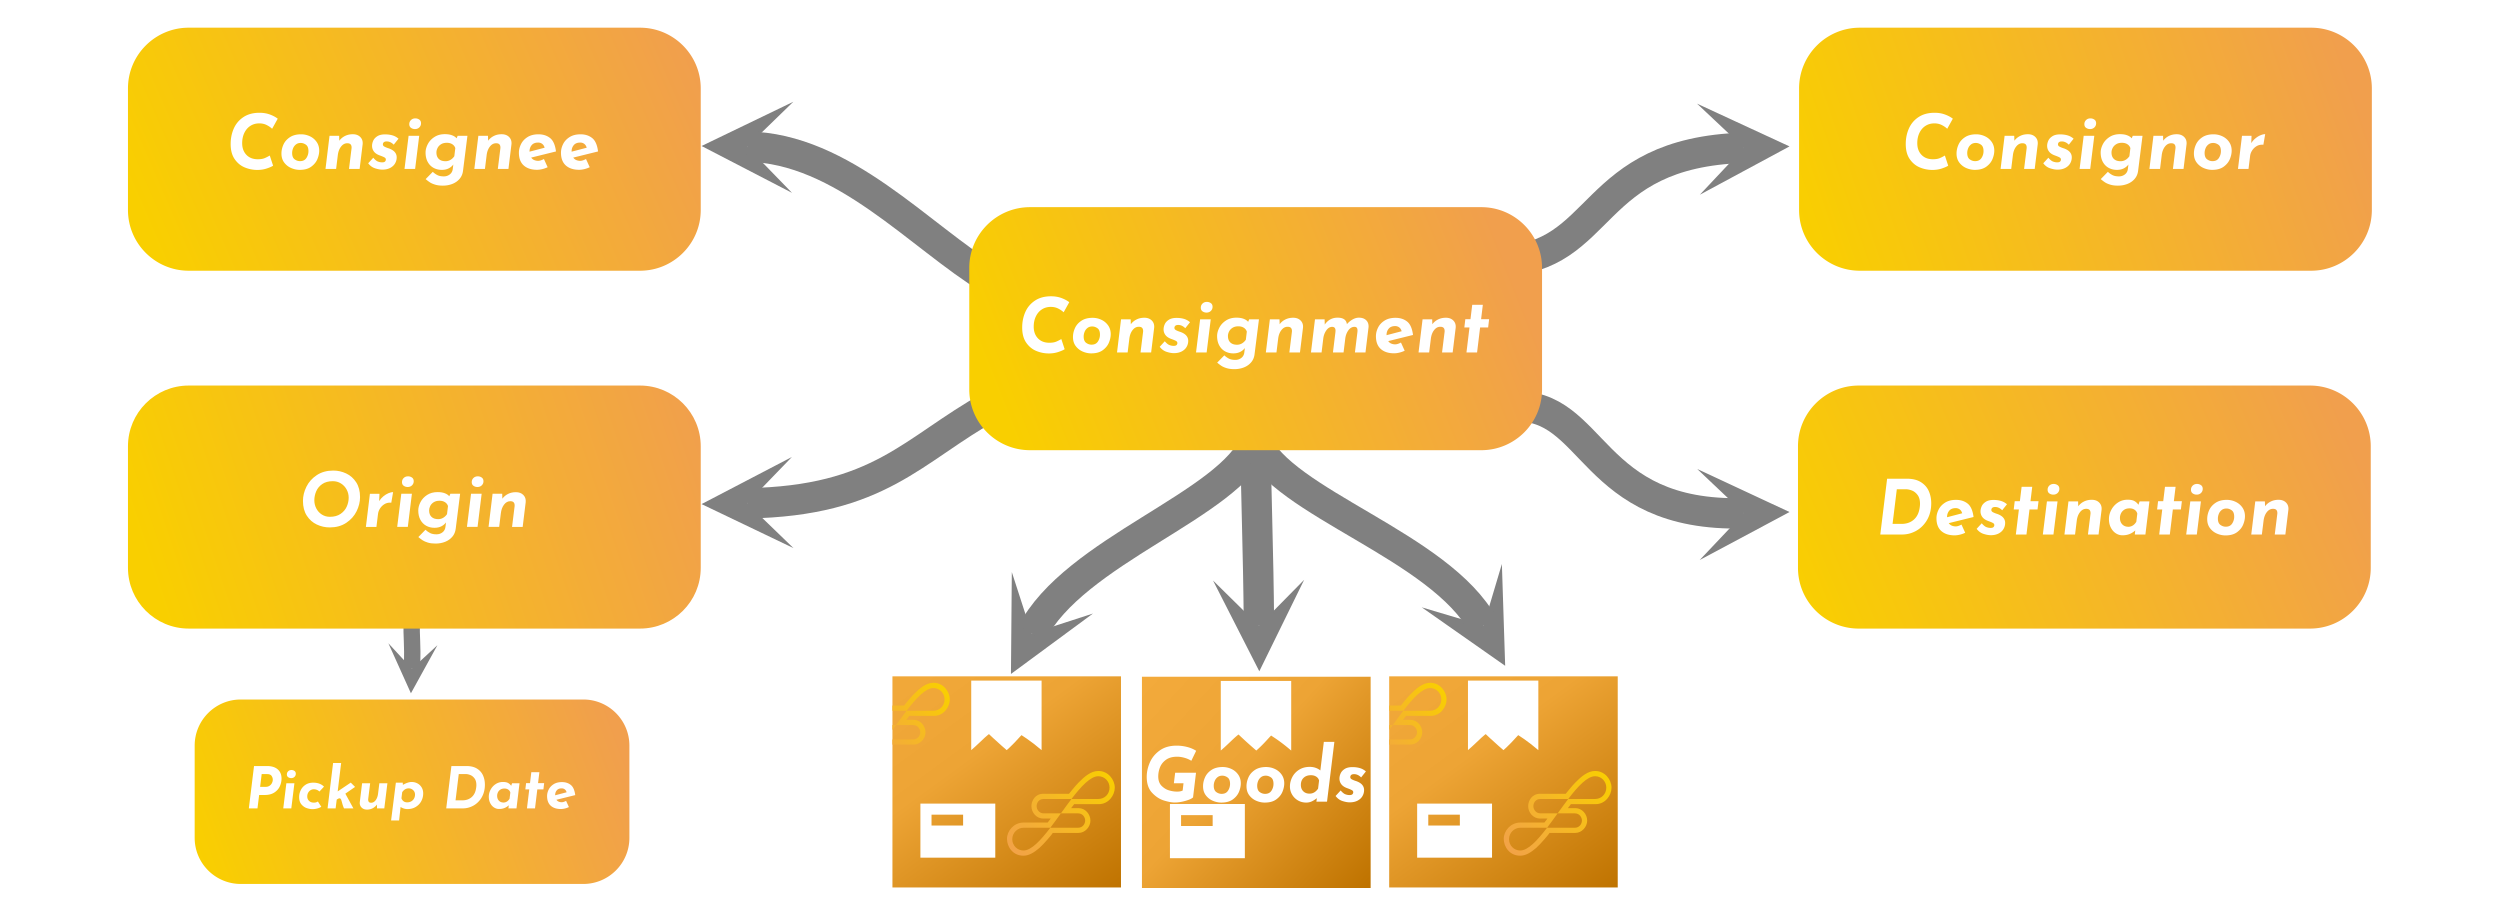 <svg viewBox="0 0 5229 1916" xmlns="http://www.w3.org/2000/svg" fill-rule="evenodd" clip-rule="evenodd" stroke-linejoin="round"><path fill="none" d="M0 .006h5228.65v1915.18H0z"/><path d="M914.906 1349.526l-55.422 100.56-47.192-104.68 49.25 53.37 53.364-49.25z" fill="gray"/><path d="M861.541 1293.76c-1.907 47.6 2.445 44.03 0 105" fill="none" stroke="gray" stroke-width="34.23" transform="translate(.001 .014)"/><path d="M3549.506 216.78l193.42 89.455-187.61 101.065 92.35-98.162-98.16-92.357z" fill="gray"/><path d="M3137.66 546.064c221.01-5.321 181.12-226.914 510-236.937" fill="none" stroke="gray" stroke-width="63.54" transform="translate(0 .01)"/><path d="M3549.81 980.87l193.12 90.102-187.95 100.44 92.68-97.86-97.85-92.681z" fill="gray"/><path d="M3163.66 850.009c174.12-9.583 158.91 232.351 484 223.531" fill="none" stroke="gray" stroke-width="63.54" transform="translate(0 .014)"/><path d="M4384.49 6179.24c70.13 0 127.08 56.94 127.08 127.08v254.16c0 70.13-56.95 127.08-127.08 127.08h-943.85c-70.13 0-127.07-56.95-127.07-127.08v-254.16c0-70.14 56.94-127.08 127.07-127.08h943.85zm-176.78 313.47c-5.92 0-11.82-1.25-17.69-3.73-5.86-2.49-10.75-6.29-14.66-11.42-3.92-5.12-5.87-11.49-5.87-19.11 0-6.23 1.37-12.42 4.12-18.55 2.75-6.13 7.22-11.26 13.4-15.38 6.19-4.12 14.04-6.19 23.55-6.19 6.34 0 12.42 1.35 18.24 4.05 5.81 2.69 10.54 6.63 14.19 11.81 3.65 5.18 5.47 11.31 5.47 18.4 0 5.49-1.24 11.31-3.73 17.44-2.48 6.13-6.76 11.44-12.84 15.94-6.08 4.49-14.14 6.74-24.18 6.74zm-564.22-18.87c3.28 0 7.3-1.27 12.05-3.81l7.78 17.13a55.263 55.263 0 01-11.11 3.96c-3.91.95-7.61 1.43-11.1 1.43-11.73 0-20.98-3.02-27.75-9.04-6.76-6.03-10.15-14.96-10.15-26.8 0-5.92 1.46-11.84 4.37-17.76 2.9-5.92 7.42-10.84 13.55-14.75 6.13-3.91 13.85-5.87 23.16-5.87 9.51 0 17.55 2.59 24.1 7.77 6.55 5.18 10.68 14.54 12.37 28.07l-51.86 12.85c1.7 2.43 3.84 4.17 6.43 5.23 2.59 1.06 5.31 1.59 8.16 1.59zm396.76 16.96l8.4-69.29h-20.61l-2.38 7.13c-2.22-3.28-5.02-5.87-8.4-7.77-3.39-1.9-8.14-2.85-14.28-2.85-7.4 0-14.06 1.93-19.98 5.79-5.92 3.85-10.57 8.9-13.95 15.14-3.38 6.24-5.08 12.79-5.08 19.66 0 6.87 1.38 12.9 4.13 18.08 2.75 5.18 6.29 9.12 10.62 11.81 4.34 2.7 8.83 3.99 13.48 3.89 10.26.21 19.19-3.17 26.8-10.15l-.95 8.56h22.2zm-323.34 1.43c-4.54 0-9.64-.92-15.3-2.78-5.66-1.84-10.44-5.36-14.35-10.54l10.62-11.58c3.6 4.23 6.88 6.9 9.84 8.01 2.96 1.11 5.86 1.67 8.72 1.67 2.85 0 4.86-.58 6.02-1.75 1.17-1.16 1.75-2.53 1.75-4.12 0-1.8-.82-3.2-2.46-4.2-1.64-1.01-4.31-2.2-8.01-3.57l-3.01-1.11c-5.29-2.01-9.17-4.73-11.66-8.17-2.48-3.43-3.72-7.32-3.72-11.65 0-3.38.79-6.9 2.38-10.55 1.58-3.65 4.41-6.79 8.48-9.43 4.07-2.65 9.54-3.97 16.41-3.97 5.39 0 10.44.66 15.15 1.99 4.7 1.32 9.01 3.67 12.92 7.05l-9.99 12.53c-4.55-4.55-9.41-6.82-14.59-6.82-2.85 0-4.91.58-6.18 1.75-1.27 1.16-1.91 2.64-1.91 4.44 0 1.79.85 3.22 2.54 4.28 1.69 1.05 4.33 2.22 7.93 3.48 1.8.53 3.28 1.06 4.44 1.59 9.3 3.91 13.95 9.83 13.95 17.76 0 4.55-1.13 8.78-3.41 12.69-2.27 3.91-5.68 7.05-10.22 9.43-4.55 2.38-9.99 3.57-16.34 3.57zm130.99-1.43l8.56-69.29h-22.2l-8.56 69.29h22.2zm299.86 0l8.57-69.29h-22.2l-8.57 69.29h22.2zm-48.04-69.61l3.64-30.13h-22.2l-3.65 30.13h-10.78l-2.06 17.28h10.78l-6.34 52.33h22.2l6.34-52.33h16.81l2.06-17.28h-16.8zm-299.87 0l3.65-30.13h-22.2l-3.65 30.13h-10.78l-2.07 17.28h10.79l-6.35 52.33h22.2l6.35-52.33h16.81l2.06-17.28h-16.81zm533.13 69.61l6.34-51.85c.53-6.13-1.13-11.13-4.99-14.99-3.86-3.85-9.07-5.78-15.62-5.78-6.03 0-11.47 1.21-16.33 3.64-4.87 2.43-8.83 5.76-11.9 9.99l-.31-10.3h-20.14l-8.41 69.29h22.2l3.49-28.22c.85-7.51 3.09-13.64 6.74-18.4 3.65-4.75 8.01-7.13 13.08-7.13 3.39 0 5.79.87 7.22 2.61 1.43 1.75 2.03 4.26 1.82 7.53l-5.39 43.61h22.2zm-390.73 0l6.34-51.85c.53-6.13-1.13-11.13-4.99-14.99-3.86-3.85-9.07-5.78-15.62-5.78-6.03 0-11.47 1.21-16.34 3.64-4.86 2.43-8.82 5.76-11.89 9.99l-.32-10.3h-20.13l-8.41 69.29h22.2l3.49-28.22c.85-7.51 3.09-13.64 6.74-18.4 3.65-4.75 8.01-7.13 13.08-7.13 3.38 0 5.79.87 7.22 2.61 1.42 1.75 2.03 4.26 1.82 7.53l-5.39 43.61h22.2zm-410.87 0c9.83 0 19.13-2.3 27.91-6.9 8.77-4.59 16.07-11.17 21.88-19.74 5.82-8.56 9.36-18.44 10.63-29.65.31-3.07.47-6.03.47-8.88 0-9.41-1.71-17.97-5.15-25.69-3.44-7.72-8.96-13.95-16.57-18.71-7.61-4.76-17.39-7.14-29.34-7.14h-41.23l-14.27 116.71h45.67zm491.9-43.61c-.84-3.38-2.69-6.07-5.55-8.08-2.85-2.01-6.39-3.01-10.62-3.01-4.55 0-8.33 1-11.34 3.01s-5.23 4.54-6.66 7.61c-1.43 3.06-2.14 6.13-2.14 9.2 0 5.71 1.61 10.25 4.84 13.63 3.22 3.39 7.53 5.08 12.92 5.08 3.17 0 6.18-.87 9.04-2.62 2.85-1.74 5.34-4.36 7.45-7.85l2.06-16.97zm185.06 27.28c6.03 0 10.47-2.19 13.32-6.58 2.86-4.39 4.28-9.17 4.28-14.35 0-6.45-1.74-10.92-5.23-13.4-3.49-2.49-7.14-3.73-10.94-3.73-4.02 0-7.38 1.08-10.07 3.25-2.7 2.17-4.68 4.87-5.95 8.09-1.27 3.22-1.9 6.42-1.9 9.59 0 6.35 1.74 10.79 5.23 13.32 3.49 2.54 7.24 3.81 11.26 3.81zm-669.35-78.34c4.12 0 8.46.9 13 2.7 4.55 1.8 8.49 4.94 11.82 9.44 3.33 4.49 4.99 10.59 4.99 18.31 0 2.01-.16 4.12-.47 6.34-1.27 11.53-5.32 20.35-12.13 26.48-6.82 6.14-15.52 9.2-26.09 9.2h-18.71l8.88-72.47h18.71zm104.5 39.49c-6.02 0-10.54 1.8-13.56 5.39-3.01 3.6-4.52 7.98-4.52 13.16v.48l31.56-8.25c-.84-3.38-2.48-6.02-4.91-7.93-2.44-1.9-5.29-2.85-8.57-2.85zm192.2-38.53c0-3.39 1.19-6.24 3.57-8.57 2.37-2.32 5.41-3.49 9.11-3.49 3.07 0 5.82.85 8.25 2.54 2.43 1.69 3.65 4.28 3.65 7.77 0 3.38-1.19 6.24-3.57 8.56-2.38 2.33-5.42 3.49-9.12 3.49-3.07 0-5.82-.84-8.25-2.53-2.43-1.7-3.64-4.29-3.64-7.77zm299.86 0c0-3.39 1.19-6.24 3.57-8.57 2.38-2.32 5.42-3.49 9.12-3.49 3.07 0 5.81.85 8.25 2.54 2.43 1.69 3.64 4.28 3.64 7.77 0 3.38-1.19 6.24-3.56 8.56-2.38 2.33-5.42 3.49-9.12 3.49-3.07 0-5.82-.84-8.25-2.53-2.43-1.7-3.65-4.29-3.65-7.77z" fill="url(#_Linear1)" transform="translate(447.098 -5372.815)"/><path d="M4370.13 5096.49c70.14 0 127.08 56.95 127.08 127.08v254.16c0 70.13-56.94 127.08-127.08 127.08h-943.84c-70.14 0-127.08-56.95-127.08-127.08v-254.16c0-70.13 56.94-127.08 127.08-127.08h943.84zm-352.59 226.17l-9.2 72.95c-.74 6.55-3.09 12.18-7.05 16.88-3.97 4.71-9.02 8.28-15.15 10.71-6.13 2.43-12.79 3.65-19.98 3.65-6.24 0-11.6-.69-16.09-2.07-4.5-1.37-8.09-2.93-10.79-4.67-2.69-1.75-5.73-4.05-9.12-6.9l14.91-15.23c3.17 2.96 6.48 5.29 9.91 6.98 3.44 1.69 7.85 2.54 13.24 2.54 4.76 0 8.94-1.4 12.53-4.2 3.59-2.8 5.66-6.69 6.18-11.66l1.11-9.04c-2.43 3.39-5.68 6.11-9.75 8.17-4.07 2.06-8.85 3.09-14.35 3.09-6.45 0-12.24-1.42-17.36-4.28-5.13-2.85-9.17-7-12.13-12.45-2.96-5.44-4.44-11.97-4.44-19.58 0-5.61 1.53-11.39 4.59-17.37 3.07-5.97 7.67-10.96 13.8-14.98 6.13-4.02 13.48-6.03 22.04-6.03 5.82 0 10.81.8 14.99 2.38 4.17 1.59 7.32 3.7 9.43 6.34l2.22-5.23h20.46zm-406.43 62.48c-2.86 1.9-7.32 3.86-13.4 5.87-6.08 2.01-12.61 3.01-19.58 3.01-9.1 0-17.87-1.74-26.33-5.23-8.46-3.49-15.49-9.28-21.09-17.37-5.6-8.08-8.4-18.63-8.4-31.63 0-11.63 2.16-22.39 6.5-32.27 4.33-9.89 11.05-17.87 20.14-23.95 9.09-6.08 20.29-9.12 33.62-9.12 7.92 0 15.14 1.19 21.64 3.57s12.03 5.31 16.57 8.8l-11.73 21.09c-3.28-3.06-7.16-5.71-11.66-7.93-4.49-2.21-9.54-3.33-15.14-3.33-7.09 0-13.32 1.75-18.71 5.24-5.4 3.49-9.6 8.38-12.61 14.67-3.01 6.29-4.52 13.45-4.52 21.48 0 10.05 2.93 18.16 8.8 24.34 5.87 6.19 13.82 9.28 23.87 9.28 5.81 0 10.52-.74 14.11-2.22 3.59-1.48 7.24-3.33 10.94-5.55l6.98 21.25zm55.66 8.72c-5.92 0-11.82-1.24-17.68-3.72-5.87-2.49-10.76-6.29-14.67-11.42s-5.87-11.5-5.87-19.11c0-6.24 1.38-12.42 4.13-18.55 2.74-6.14 7.21-11.26 13.4-15.39 6.18-4.12 14.03-6.18 23.54-6.18 6.35 0 12.43 1.35 18.24 4.04 5.81 2.7 10.55 6.64 14.19 11.82 3.65 5.18 5.47 11.31 5.47 18.39 0 5.5-1.24 11.31-3.72 17.45-2.49 6.13-6.77 11.44-12.85 15.93s-14.14 6.74-24.18 6.74zm496.5 0c-5.92 0-11.81-1.24-17.68-3.72-5.87-2.49-10.76-6.29-14.67-11.42s-5.87-11.5-5.87-19.11c0-6.24 1.38-12.42 4.13-18.55 2.75-6.14 7.21-11.26 13.4-15.39 6.18-4.12 14.03-6.18 23.55-6.18 6.34 0 12.42 1.35 18.23 4.04 5.82 2.7 10.55 6.64 14.19 11.82 3.65 5.18 5.47 11.31 5.47 18.39 0 5.5-1.24 11.31-3.72 17.45-2.49 6.13-6.77 11.44-12.85 15.93s-14.14 6.74-24.18 6.74zm-323.65-.47c-4.55 0-9.65-.93-15.31-2.78-5.65-1.85-10.43-5.36-14.35-10.54l10.63-11.58c3.59 4.23 6.87 6.9 9.83 8.01 2.96 1.11 5.87 1.66 8.72 1.66 2.85 0 4.86-.58 6.03-1.74 1.16-1.16 1.74-2.54 1.74-4.12 0-1.8-.82-3.2-2.46-4.21-1.63-1-4.31-2.19-8-3.56l-3.02-1.12c-5.28-2-9.17-4.73-11.65-8.16-2.49-3.44-3.73-7.32-3.73-11.66 0-3.38.79-6.9 2.38-10.54 1.58-3.65 4.41-6.79 8.48-9.44 4.07-2.64 9.54-3.96 16.42-3.96 5.39 0 10.43.66 15.14 1.98 4.7 1.32 9.01 3.67 12.92 7.06l-9.99 12.53c-4.54-4.55-9.41-6.82-14.59-6.82-2.85 0-4.91.58-6.18 1.74-1.27 1.16-1.9 2.64-1.9 4.44 0 1.8.84 3.23 2.53 4.28 1.69 1.06 4.34 2.22 7.93 3.49 1.8.53 3.28 1.06 4.44 1.59 9.31 3.91 13.96 9.83 13.96 17.76 0 4.54-1.14 8.77-3.41 12.68-2.27 3.91-5.68 7.06-10.23 9.44-4.55 2.38-9.99 3.57-16.33 3.57zm68.5-1.43l8.56-69.3h-22.2l-8.56 69.3h22.2zm331.11 0l3.33-27.12c.42-3.8 1.77-7.53 4.04-11.18 2.28-3.64 5.24-6.63 8.88-8.96 3.65-2.32 7.69-3.48 12.13-3.48 1.17 0 2.07.05 2.7.15l3.8-22.2c-2.74 0-5.94.74-9.59 2.22-3.65 1.48-7.24 3.68-10.78 6.58-3.54 2.91-6.48 6.27-8.8 10.07l.63-15.38h-19.98l-8.4 69.3h22.04zm-447.19 0l6.35-51.85c.53-6.14-1.14-11.13-5-14.99-3.86-3.86-9.06-5.79-15.62-5.79-6.02 0-11.47 1.22-16.33 3.65-4.86 2.43-8.83 5.76-11.89 9.99l-.32-10.31h-20.14l-8.41 69.3h22.21l3.48-28.23c.85-7.5 3.1-13.63 6.74-18.39 3.65-4.76 8.01-7.14 13.09-7.14 3.38 0 5.78.87 7.21 2.62 1.43 1.74 2.04 4.25 1.83 7.53l-5.4 43.61h22.2zm311.29 0l6.34-51.85c.53-6.14-1.14-11.13-4.99-14.99-3.86-3.86-9.07-5.79-15.62-5.79-6.03 0-11.47 1.22-16.34 3.65-4.86 2.43-8.82 5.76-11.89 9.99l-.32-10.31h-20.14l-8.4 69.3h22.2l3.49-28.23c.84-7.5 3.09-13.63 6.74-18.39 3.65-4.76 8.01-7.14 13.08-7.14 3.38 0 5.79.87 7.22 2.62 1.42 1.74 2.03 4.25 1.82 7.53l-5.39 43.61h22.2zm-111.16-43.61c-1.17-3.49-3.31-6.21-6.43-8.17-3.11-1.95-6.89-2.93-11.33-2.93-4.87 0-8.94 1.06-12.21 3.17-3.28 2.12-5.69 4.73-7.22 7.85-1.53 3.12-2.3 6.21-2.3 9.28 0 5.81 1.67 10.31 5 13.48s8 4.75 14.03 4.75c3.6 0 6.98-.89 10.15-2.69 3.17-1.8 5.92-4.39 8.25-7.77l2.06-16.97zm-324.77 27.28c6.03 0 10.47-2.2 13.32-6.58 2.86-4.39 4.29-9.18 4.29-14.36 0-6.45-1.75-10.91-5.24-13.4-3.49-2.48-7.13-3.72-10.94-3.72-4.02 0-7.37 1.08-10.07 3.25a19.242 19.242 0 00-5.95 8.09c-1.26 3.22-1.9 6.42-1.9 9.59 0 6.34 1.75 10.78 5.23 13.32 3.49 2.54 7.25 3.81 11.26 3.81zm496.5 0c6.03 0 10.47-2.2 13.33-6.58 2.85-4.39 4.28-9.18 4.28-14.36 0-6.45-1.75-10.91-5.24-13.4-3.49-2.48-7.13-3.72-10.94-3.72-4.01 0-7.37 1.08-10.07 3.25a19.136 19.136 0 00-5.94 8.09c-1.27 3.22-1.91 6.42-1.91 9.59 0 6.34 1.75 10.78 5.24 13.32 3.48 2.54 7.24 3.81 11.25 3.81zm-267.99-77.39c0-3.38 1.19-6.24 3.57-8.56 2.38-2.33 5.42-3.49 9.12-3.49 3.06 0 5.81.84 8.24 2.54 2.44 1.69 3.65 4.28 3.65 7.77 0 3.38-1.19 6.23-3.57 8.56s-5.41 3.49-9.12 3.49c-3.06 0-5.81-.85-8.24-2.54-2.43-1.69-3.65-4.28-3.65-7.77z" fill="url(#_Linear2)" transform="translate(463.754 -5038.57)"/><path d="M1196.07 4958.24c70.14 0 127.08 56.94 127.08 127.08v254.16c0 70.13-56.94 127.08-127.08 127.08H252.228c-70.137 0-127.079-56.95-127.079-127.08v-254.16c0-70.14 56.942-127.08 127.079-127.08h943.842zm-360.917 226.17l-9.198 72.95c-.74 6.55-3.092 12.18-7.056 16.88-3.965 4.71-9.013 8.28-15.144 10.71-6.132 2.43-12.792 3.65-19.981 3.65-6.237 0-11.602-.69-16.095-2.07-4.493-1.37-8.088-2.93-10.784-4.67-2.695-1.75-5.735-4.05-9.118-6.9l14.906-15.23c3.172 2.96 6.476 5.29 9.911 6.98 3.436 1.69 7.85 2.54 13.242 2.54 4.757 0 8.933-1.4 12.527-4.2 3.594-2.81 5.656-6.69 6.184-11.66l1.111-9.04c-2.432 3.38-5.683 6.11-9.753 8.17-4.07 2.06-8.854 3.09-14.351 3.09-6.449 0-12.237-1.43-17.364-4.28-5.127-2.85-9.171-7-12.131-12.45-2.96-5.44-4.44-11.97-4.44-19.58 0-5.61 1.533-11.39 4.598-17.37 3.066-5.97 7.665-10.96 13.797-14.98 6.131-4.02 13.478-6.03 22.042-6.03 5.814 0 10.809.79 14.985 2.38 4.176 1.59 7.321 3.7 9.435 6.34l2.22-5.23h20.457zm-406.431 62.48c-2.854 1.9-7.321 3.86-13.399 5.87-6.079 2.01-12.607 3.01-19.584 3.01-9.092 0-17.867-1.74-26.324-5.23s-15.488-9.28-21.091-17.37c-5.603-8.08-8.404-18.63-8.404-31.63 0-11.63 2.167-22.39 6.501-32.27 4.335-9.89 11.048-17.87 20.14-23.95 9.091-6.08 20.297-9.12 33.618-9.12 7.928 0 15.144 1.19 21.645 3.57 6.502 2.38 12.026 5.31 16.572 8.8l-11.735 21.09c-3.277-3.06-7.162-5.71-11.655-7.93-4.493-2.22-9.541-3.33-15.144-3.33-7.084 0-13.321 1.75-18.712 5.24-5.392 3.49-9.594 8.38-12.607 14.67-3.013 6.29-4.52 13.45-4.52 21.48 0 10.05 2.934 18.16 8.801 24.34 5.868 6.19 13.823 9.28 23.866 9.28 5.814 0 10.519-.74 14.113-2.22 3.595-1.48 7.242-3.33 10.942-5.55l6.977 21.25zm55.661 8.72c-5.921 0-11.814-1.24-17.682-3.73-5.867-2.48-10.756-6.29-14.668-11.41-3.911-5.13-5.867-11.5-5.867-19.11 0-6.24 1.374-12.42 4.123-18.55 2.748-6.14 7.215-11.26 13.399-15.39 6.185-4.12 14.034-6.18 23.549-6.18 6.343 0 12.422 1.35 18.236 4.04 5.815 2.7 10.545 6.64 14.193 11.82 3.647 5.18 5.471 11.31 5.471 18.39 0 5.5-1.243 11.31-3.727 17.44-2.484 6.14-6.766 11.45-12.845 15.94-6.078 4.49-14.139 6.74-24.182 6.74zm586.727-18.87c3.28 0 7.3-1.27 12.06-3.81l7.77 17.13c-3.49 1.69-7.19 3.01-11.1 3.97-3.92.95-7.62 1.42-11.1 1.42-11.74 0-20.99-3.01-27.76-9.04-6.76-6.02-10.14-14.96-10.14-26.8 0-5.92 1.45-11.84 4.36-17.76 2.9-5.92 7.42-10.83 13.56-14.74 6.13-3.92 13.84-5.87 23.15-5.87 9.51 0 17.55 2.59 24.1 7.77 6.56 5.18 10.68 14.54 12.37 28.07l-51.85 12.84c1.69 2.43 3.83 4.18 6.42 5.23 2.59 1.06 5.31 1.59 8.16 1.59zm-88.006 0c3.277 0 7.295-1.27 12.052-3.81l7.774 17.13c-3.493 1.69-7.193 3.01-11.104 3.97-3.912.95-7.612 1.42-11.101 1.42-11.734 0-20.984-3.01-27.75-9.04-6.766-6.02-10.149-14.96-10.149-26.8 0-5.92 1.453-11.84 4.361-17.76 2.907-5.92 7.426-10.83 13.558-14.74 6.131-3.92 13.849-5.87 23.152-5.87 9.515 0 17.553 2.59 24.103 7.77 6.56 5.18 10.68 14.54 12.37 28.07l-51.855 12.84c1.692 2.43 3.832 4.18 6.422 5.23a21.357 21.357 0 008.167 1.59zm-325.874 18.4c-4.545 0-9.646-.93-15.302-2.78-5.656-1.85-10.44-5.37-14.351-10.54l10.624-11.58c3.595 4.23 6.872 6.9 9.832 8.01 2.96 1.11 5.867 1.66 8.722 1.66 2.854 0 4.863-.58 6.026-1.74 1.162-1.16 1.744-2.54 1.744-4.12 0-1.8-.819-3.2-2.458-4.21-1.639-1-4.308-2.19-8.008-3.57l-3.013-1.11c-5.286-2-9.171-4.73-11.655-8.16-2.485-3.44-3.727-7.32-3.727-11.66 0-3.38.793-6.9 2.379-10.54 1.585-3.65 4.413-6.79 8.484-9.44 4.07-2.64 9.541-3.96 16.412-3.96 5.392 0 10.44.66 15.144 1.98 4.705 1.32 9.013 3.67 12.924 7.06l-9.99 12.52c-4.546-4.54-9.409-6.81-14.589-6.81-2.855 0-4.916.58-6.185 1.74-1.268 1.16-1.903 2.64-1.903 4.44 0 1.8.846 3.22 2.538 4.28 1.691 1.06 4.334 2.22 7.928 3.49 1.798.53 3.278 1.06 4.441 1.59 9.303 3.91 13.954 9.83 13.954 17.76 0 4.54-1.136 8.77-3.409 12.68-2.273 3.91-5.682 7.06-10.228 9.44-4.546 2.38-9.991 3.57-16.334 3.57zm68.505-1.43l8.563-69.3h-22.2l-8.563 69.3h22.2zm-116.077 0l6.343-51.86c.528-6.13-1.137-11.12-4.996-14.98-3.858-3.86-9.065-5.79-15.619-5.79-6.026 0-11.471 1.22-16.334 3.65-4.863 2.43-8.827 5.76-11.893 9.99l-.317-10.31h-20.139l-8.405 69.3h22.201l3.489-28.23c.845-7.5 3.092-13.64 6.739-18.39 3.647-4.76 8.008-7.14 13.083-7.14 3.383 0 5.788.87 7.215 2.62 1.427 1.74 2.035 4.25 1.824 7.53l-5.392 43.61h22.201zm311.284 0l6.343-51.86c.529-6.13-1.136-11.12-4.995-14.98-3.859-3.86-9.065-5.79-15.62-5.79-6.025 0-11.47 1.22-16.333 3.65-4.863 2.43-8.827 5.76-11.893 9.99l-.317-10.31h-20.139l-8.405 69.3h22.201l3.488-28.23c.846-7.5 3.093-13.64 6.74-18.39 3.647-4.76 8.008-7.14 13.082-7.14 3.383 0 5.788.87 7.216 2.62 1.427 1.74 2.035 4.25 1.823 7.53l-5.391 43.61h22.2zm-111.161-43.61c-1.163-3.49-3.304-6.21-6.423-8.17-3.118-1.95-6.898-2.93-11.338-2.93-4.863 0-8.933 1.06-12.21 3.17-3.278 2.11-5.683 4.73-7.216 7.85-1.532 3.12-2.299 6.21-2.299 9.28 0 5.81 1.665 10.3 4.995 13.48 3.33 3.17 8.008 4.75 14.034 4.75 3.595 0 6.978-.89 10.149-2.69 3.172-1.8 5.92-4.39 8.246-7.77l2.062-16.97zm-324.764 27.28c6.026 0 10.466-2.2 13.32-6.59 2.855-4.38 4.282-9.17 4.282-14.35 0-6.45-1.745-10.91-5.233-13.4-3.489-2.48-7.136-3.72-10.942-3.72-4.017 0-7.374 1.08-10.07 3.25-2.695 2.16-4.678 4.86-5.946 8.08-1.269 3.23-1.903 6.43-1.903 9.6 0 6.34 1.744 10.78 5.233 13.32 3.489 2.54 7.242 3.81 11.259 3.81zm586.093-38.86c-6.02 0-10.54 1.8-13.55 5.39-3.02 3.6-4.52 7.99-4.52 13.17v.47l31.55-8.24c-.84-3.39-2.48-6.03-4.91-7.93-2.43-1.9-5.29-2.86-8.57-2.86zm-88.006 0c-6.026 0-10.545 1.8-13.558 5.39-3.013 3.6-4.52 7.99-4.52 13.17v.47l31.557-8.24c-.846-3.39-2.484-6.03-4.916-7.93-2.431-1.9-5.286-2.86-8.563-2.86zm-269.579-38.53c0-3.38 1.189-6.24 3.568-8.56 2.378-2.33 5.418-3.49 9.118-3.49 3.066 0 5.814.84 8.246 2.54 2.431 1.69 3.647 4.28 3.647 7.76 0 3.39-1.189 6.24-3.568 8.57-2.378 2.32-5.418 3.49-9.118 3.49-3.066 0-5.814-.85-8.246-2.54-2.431-1.69-3.647-4.28-3.647-7.77z" fill="url(#_Linear3)" transform="translate(142.513 -4900.321)"/><path d="M1196.07 5678.33c70.14 0 127.08 56.94 127.08 127.08v254.16c0 70.13-56.94 127.08-127.08 127.08H252.228c-70.137 0-127.079-56.95-127.079-127.08v-254.16c0-70.14 56.942-127.08 127.079-127.08h943.842zm-376.188 226.33l-9.198 72.94c-.74 6.56-3.092 12.19-7.056 16.89-3.965 4.71-9.013 8.27-15.144 10.71-6.132 2.43-12.792 3.64-19.981 3.64-6.237 0-11.602-.68-16.095-2.06-4.493-1.37-8.088-2.93-10.784-4.68-2.695-1.74-5.735-4.04-9.118-6.9l14.906-15.22c3.172 2.96 6.476 5.29 9.911 6.98 3.436 1.69 7.85 2.54 13.241 2.54 4.758 0 8.934-1.4 12.528-4.21 3.594-2.8 5.656-6.68 6.184-11.65l1.11-9.04c-2.431 3.38-5.682 6.1-9.752 8.17-4.07 2.06-8.854 3.09-14.351 3.09-6.449 0-12.237-1.43-17.364-4.28-5.127-2.86-9.171-7.01-12.131-12.45-2.96-5.44-4.44-11.97-4.44-19.58 0-5.61 1.533-11.4 4.598-17.37 3.066-5.97 7.665-10.97 13.796-14.98 6.132-4.02 13.479-6.03 22.043-6.03 5.814 0 10.809.79 14.985 2.38 4.176 1.58 7.321 3.7 9.435 6.34l2.22-5.23h20.457zm-272.751 70.41c-9.409 0-18.395-2.01-26.958-6.03-8.563-4.02-15.54-10.18-20.932-18.47-5.392-8.3-8.087-18.64-8.087-31 0-9.94 2.405-19.8 7.215-29.58 4.81-9.78 12.025-17.87 21.645-24.26 9.621-6.4 21.144-9.6 34.57-9.6 9.409 0 18.395 2.01 26.958 6.03 8.563 4.02 15.54 10.18 20.932 18.47 5.391 8.3 8.087 18.64 8.087 31.01 0 9.93-2.405 19.79-7.215 29.57-4.81 9.78-12.025 17.87-21.646 24.26-9.62 6.4-21.143 9.6-34.569 9.6zm309.223-1.11l8.563-69.3h-22.2l-8.564 69.3h22.201zm-145.89 0l8.563-69.3h-22.2l-8.563 69.3h22.2zm-65.65 0l3.33-27.12c.423-3.81 1.771-7.53 4.043-11.18 2.273-3.65 5.233-6.63 8.881-8.96 3.647-2.32 7.691-3.49 12.131-3.49 1.163 0 2.061.06 2.696.16l3.805-22.2c-2.748 0-5.946.74-9.593 2.22-3.648 1.48-7.242 3.67-10.784 6.58-3.541 2.91-6.475 6.26-8.801 10.07l.635-15.38h-19.981l-8.404 69.3h22.042zm305.893 0l6.343-51.86c.528-6.13-1.137-11.12-4.995-14.98-3.859-3.86-9.066-5.79-15.62-5.79-6.026 0-11.47 1.21-16.333 3.65-4.863 2.43-8.828 5.76-11.894 9.99l-.317-10.31h-20.139l-8.404 69.3h22.2l3.489-28.23c.846-7.51 3.092-13.64 6.739-18.39 3.648-4.76 8.008-7.14 13.083-7.14 3.383 0 5.788.87 7.215 2.62 1.427 1.74 2.035 4.25 1.824 7.53l-5.392 43.61h22.201zm-156.198-43.61c-1.162-3.49-3.303-6.21-6.422-8.17-3.119-1.95-6.898-2.93-11.338-2.93-4.863 0-8.933 1.06-12.21 3.17-3.278 2.11-5.683 4.73-7.216 7.85-1.533 3.12-2.299 6.21-2.299 9.28 0 5.81 1.665 10.3 4.995 13.47 3.33 3.18 8.008 4.76 14.034 4.76 3.595 0 6.977-.9 10.149-2.69 3.172-1.8 5.92-4.39 8.246-7.77l2.061-16.97zm-247.061 22.52c8.986 0 16.439-2.04 22.359-6.11 5.92-4.07 10.228-9.14 12.924-15.22 2.696-6.08 4.044-12.29 4.044-18.64 0-6.13-1.427-11.84-4.282-17.12-2.854-5.29-6.818-9.52-11.893-12.69-5.074-3.17-10.73-4.75-16.968-4.75-8.985 0-16.386 2-22.2 6.02-5.815 4.02-10.017 9.09-12.607 15.22-2.59 6.14-3.885 12.37-3.885 18.72 0 6.13 1.374 11.84 4.123 17.12 2.749 5.29 6.607 9.52 11.576 12.69s10.572 4.76 16.809 4.76zm296.696-72.63c0-3.38 1.189-6.24 3.568-8.56 2.378-2.33 5.418-3.49 9.118-3.49 3.066 0 5.814.84 8.246 2.53 2.431 1.69 3.647 4.29 3.647 7.77 0 3.39-1.189 6.24-3.568 8.57-2.379 2.32-5.418 3.49-9.118 3.49-3.066 0-5.815-.85-8.246-2.54-2.432-1.69-3.647-4.28-3.647-7.77zm-145.89 0c0-3.38 1.189-6.24 3.568-8.56 2.378-2.33 5.418-3.49 9.118-3.49 3.066 0 5.814.84 8.246 2.53 2.431 1.69 3.647 4.29 3.647 7.77 0 3.39-1.189 6.24-3.568 8.57-2.379 2.32-5.418 3.49-9.118 3.49-3.066 0-5.814-.85-8.246-2.54-2.431-1.69-3.647-4.28-3.647-7.77z" fill="url(#_Linear4)" transform="translate(142.513 -4871.913)"/><path d="M1203.78 6272.15c70.14 0 127.08 56.94 127.08 127.08v254.15c0 70.14-56.94 127.08-127.08 127.08H259.94c-70.137 0-127.079-56.94-127.079-127.08v-254.15c0-70.14 56.942-127.08 127.079-127.08h943.84zm-507.598 333.36l4.123-37.26c2.537 1.79 5.497 3.22 8.88 4.28 3.383 1.06 6.66 1.58 9.832 1.58 8.774 0 16.465-1.98 23.073-5.94 6.607-3.97 11.681-9.25 15.223-15.86 3.541-6.61 5.312-13.77 5.312-21.49 0-6.23-1.427-11.73-4.281-16.49-2.855-4.76-6.74-8.43-11.656-11.02s-10.281-3.88-16.095-3.88c-6.449 0-14.431 2.64-23.945 7.92l-.317-6.02h-19.029l-13.162 104.18h22.042zm-40.754-33.3l8.563-69.3H641.79l-3.488 28.23c-.846 7.51-3.04 13.64-6.581 18.39-3.542 4.76-7.744 7.14-12.607 7.14-3.066 0-5.233-.87-6.502-2.61-1.268-1.75-1.797-4.26-1.586-7.54l5.392-43.61h-22.201l-6.343 51.86-.158 2.06c0 5.5 1.85 9.99 5.55 13.48 3.7 3.49 8.51 5.23 14.43 5.23 5.815 0 11.074-1.24 15.779-3.72 4.704-2.49 8.589-5.9 11.655-10.23l.159 10.62h20.139zm-173.641-4.44c-3.066 2.01-6.819 3.6-11.259 4.76-4.44 1.16-8.774 1.74-13.003 1.74-4.969 0-10.255-.95-15.858-2.85-5.603-1.9-10.492-5.34-14.668-10.31-4.176-4.97-6.264-11.68-6.264-20.14 0-6.45 1.454-12.71 4.361-18.79 2.907-6.08 7.295-11.07 13.162-14.99 5.867-3.91 12.977-5.86 21.328-5.86 12.475 0 22.36 3.65 29.654 10.94l-12.527 13.48c-4.335-4.12-9.568-6.19-15.699-6.19-3.172 0-6.132.85-8.881 2.54-2.748 1.69-4.942 4.05-6.581 7.06-1.638 3.01-2.457 6.42-2.457 10.23 0 4.86 1.665 8.9 4.995 12.13 3.33 3.22 7.796 4.83 13.399 4.83 4.229 0 7.876-1.05 10.942-3.17l9.356 14.59zm662.533-12.53c3.28 0 7.29-1.26 12.05-3.8l7.77 17.12c-3.49 1.7-7.19 3.02-11.1 3.97-3.91.95-7.61 1.43-11.1 1.43-11.74 0-20.99-3.02-27.75-9.04-6.77-6.03-10.15-14.96-10.15-26.8 0-5.92 1.45-11.84 4.36-17.76 2.91-5.92 7.43-10.84 13.56-14.75 6.13-3.91 13.85-5.87 23.15-5.87 9.52 0 17.55 2.59 24.1 7.77 6.56 5.18 10.68 14.54 12.37 28.07l-51.85 12.85c1.69 2.43 3.83 4.17 6.42 5.23 2.59 1.06 5.31 1.58 8.17 1.58zm-124.64 16.97l8.4-69.3h-20.61l-2.38 7.14c-2.22-3.28-5.02-5.87-8.407-7.77-3.383-1.9-8.14-2.85-14.272-2.85-7.4 0-14.06 1.93-19.98 5.78-5.92 3.86-10.572 8.91-13.955 15.15-3.383 6.24-5.074 12.79-5.074 19.66 0 6.87 1.374 12.9 4.123 18.08 2.748 5.18 6.29 9.12 10.624 11.81 4.335 2.7 8.828 3.99 13.479 3.89 10.255.21 19.188-3.17 26.8-10.15l-.952 8.56h22.204zm-620.511 0l8.563-69.3h-22.201l-8.563 69.3h22.201zm679.971-69.61l3.65-30.13h-22.2l-3.65 30.13h-10.78l-2.06 17.28h10.78l-6.34 52.33h22.2l6.34-52.33h16.81l2.06-17.28h-16.81zm-508.868 69.61l-22.2-40.59 26.799-18.56-11.893-11.89-35.997 24.26 9.515-78.33h-22.201l-15.223 125.11h22.2l3.013-24.1c15.301-10.93 11.114 4.78 20.14 24.1h25.847zm-244.048-36.95c10.572 0 19.32-2.27 26.244-6.82 6.925-4.54 11.946-10.25 15.065-17.12 3.119-6.87 4.678-14.01 4.678-21.41 0-10.68-3.489-19.08-10.466-25.21-6.977-6.13-16.968-9.2-29.971-9.2h-35.362l-14.272 116.71h23.786l4.599-36.95h15.699zm545.501 36.95c9.832 0 19.135-2.3 27.91-6.9 8.774-4.59 16.069-11.18 21.883-19.74 5.815-8.56 9.356-18.45 10.625-29.65.317-3.07.476-6.03.476-8.88 0-9.41-1.718-17.97-5.154-25.69-3.436-7.72-8.96-13.96-16.571-18.71-7.612-4.76-17.391-7.14-29.337-7.14h-41.23l-14.271 116.71h45.669zm130.985-43.61c-.85-3.38-2.7-6.08-5.551-8.08-2.854-2.01-6.396-3.02-10.625-3.02-4.545 0-8.325 1.01-11.338 3.02-3.013 2-5.233 4.54-6.66 7.61-1.427 3.06-2.141 6.13-2.141 9.19 0 5.71 1.613 10.26 4.837 13.64 3.224 3.39 7.532 5.08 12.924 5.08 3.171 0 6.184-.88 9.039-2.62 2.854-1.74 5.338-4.36 7.455-7.85l2.06-16.97zm-284.328 26.96c4.441 0 8.299-.98 11.576-2.93 3.278-1.96 5.789-4.57 7.533-7.85a21.978 21.978 0 002.616-10.47c0-5.07-1.744-9.22-5.233-12.45-3.488-3.22-7.558-4.83-12.21-4.83-3.594 0-6.845.84-9.752 2.53-2.908 1.7-5.63 4.34-8.167 7.93l-2.062 16.97c2.961 7.4 8.194 11.1 15.699 11.1zm160.955-78.02c4.123 0 8.457.9 13.003 2.7 4.546 1.79 8.484 4.94 11.814 9.43 3.33 4.5 4.995 10.6 4.995 18.32 0 2.01-.158 4.12-.475 6.34-1.269 11.53-5.313 20.35-12.131 26.48-6.819 6.13-15.514 9.2-26.086 9.2h-18.712l8.88-72.47h18.712zm264.983 39.49c-6.03 0-10.55 1.79-13.56 5.39-3.01 3.59-4.52 7.98-4.52 13.16v.48l31.56-8.25c-.85-3.38-2.49-6.03-4.92-7.93-2.43-1.9-5.28-2.85-8.56-2.85zm-811.912-39.33c6.026 0 10.149 1.64 12.369 4.92 2.22 3.27 3.33 6.82 3.33 10.62 0 2.64-.687 5.5-2.061 8.56-1.374 3.07-3.568 5.69-6.581 7.85-3.013 2.17-6.845 3.25-11.497 3.25h-14.747l4.281-35.2h14.906zm54.551.79c0-3.38 1.189-6.23 3.568-8.56 2.378-2.33 5.418-3.49 9.118-3.49 3.065 0 5.814.85 8.246 2.54 2.431 1.69 3.647 4.28 3.647 7.77 0 3.38-1.189 6.24-3.568 8.56-2.379 2.33-5.418 3.49-9.118 3.49-3.066 0-5.815-.85-8.246-2.54-2.432-1.69-3.647-4.28-3.647-7.77z" fill="url(#_Linear5)" transform="matrix(.759 0 0 .759 306.33 -3297.477)"/><path d="M3435 2648h-760v-702h760v702zm-418-99v-180h-249v180h249zm-107-143v36h-105v-36h105zm261-446h-234v231.29c8.57-7.26 16.8-14.91 24.95-22.63 6.54-6.2 13-12.46 19.64-18.55 3.58-3.28 7.2-6.52 11.01-9.54.9-.71 1.81-1.41 2.74-2.1.11-.08.22-.16.33-.23.11-.08.22-.32.33-.24.81.59 1.45 1.38 2.18 2.06l2.13 2.01c3.33 3.15 6.67 6.28 10.02 9.4 9.33 8.67 18.77 17.21 28.33 25.62 4.17 3.66 8.35 7.3 12.54 10.92.03.02 3.79 3.28 3.8 3.28.01 0 2.15-1.91 2.16-1.92 2.72-2.42 5.41-4.88 8.06-7.38 5.21-4.92 10.29-9.97 15.24-15.15 4.65-4.86 9.2-9.82 13.74-14.78 2.48-2.7 4.96-5.39 7.47-8.05.62-.64 1.23-1.29 1.85-1.93.2-.21.32-.69.61-.63.64.11 1.09.7 1.63 1.05 1.1.72 2.2 1.43 3.3 2.14 4.35 2.84 8.67 5.72 12.95 8.66 7.92 5.45 15.68 11.13 23.28 17.02 8.74 6.77 17.28 13.81 25.71 20.97V1960z" fill="url(#_Linear6)" transform="matrix(.629 0 0 .629 184.043 190.643)"/><path d="M456.672 166.916c4.293-5.403 39.187-49.877 65.849-77.098 40.771-41.625 84.823-78.746 135.062-78.746 65.828 0 112.006 57.874 112.006 114.488 0 50.298-41.044 112.516-109.417 112.318-39.196-.113-168.429 0-168.429 0l-20.357 26.994h49.402c48.525 0 82.367 42.353 82.367 85.684 0 43.331-37.303 83.875-80.634 83.875H345.986c-1.986 5.958-61.915 77.054-90.923 102.234-35.551 30.86-71.604 53.572-109.781 53.572-72.411 0-112.438-60.632-112.438-115.239 0-54.607 46.369-110.644 112.438-111.48H310.93l20.776-27.187H281.02c-45.384 0-81.157-39.379-81.157-84.762 0-37.512 25.503-84.653 81.157-84.653h175.652zm200.711 35.556c43.746 0 76.413-34.143 76.413-77.748 0-43.605-34.77-77.748-76.413-77.748-53.622 0-117.353 68.67-183.756 155.496H283.668c-34.286.001-48.315 27.809-48.315 49.158 0 21.35 16.617 49.158 48.315 49.159h117.665c-24.213 33.554-48.426 67.108-72.295 98.316H145.282c-39.582.001-76.413 34.144-76.413 77.748 0 43.605 34.487 77.749 76.413 77.749 53.623 0 117.353-68.67 183.756-155.497h189.96c31.576 0 48.314-27.397 48.314-49.158 0-21.761-16.495-49.158-48.314-49.158H401.333c24.213-33.554 48.426-67.108 72.294-98.317h183.756z" fill="url(#_Linear7)" transform="matrix(.306 0 0 .306 2096.17 1609.176)"/><g transform="translate(0 .005)" fill="none" stroke="#000" stroke-width=".02" stroke-linecap="round"><path d="M2235.7 1660.13c-.01.01-.01.02 0 .03.01 0 .02 0 .03-.01 0 0 0-.01-.01-.02 0-.01-.02-.01-.02 0zM2297.05 1671.01c-.01 0-.02.01-.02.02s.01.02.02.02.02-.01.02-.02-.01-.02-.02-.02z" stroke-linejoin="miter" stroke-miterlimit="10"/><circle cx="2235.66" cy="1660.17" r=".018" stroke-linejoin="miter" stroke-miterlimit="10"/><circle cx="2296.99" cy="1671.03" r=".018" stroke-linejoin="miter" stroke-miterlimit="10"/><path d="M2235.72 1660.13c1.44-1.81 12.01-15.26 20.09-23.52 12.46-12.72 25.92-24.06 41.27-24.06 20.11 0 34.22 17.69 34.22 34.98 0 15.37-12.54 34.38-33.43 34.32-11.98-.04-51.46 0-51.46 0l-6.22 8.25h15.09c14.83 0 25.17 12.94 25.17 26.18 0 13.23-11.4 25.62-24.64 25.62h-53.93c-.61 1.82-18.92 23.54-27.78 31.24-10.87 9.43-21.88 16.36-33.55 16.36-22.12 0-34.35-18.52-34.35-35.2 0-16.69 14.17-33.81 34.35-34.06h50.61l6.35-8.31h-15.48c-13.87 0-24.8-12.03-24.8-25.9 0-11.46 7.79-25.86 24.8-25.86h53.61m61.43 10.86c13.34-.02 23.29-10.45 23.29-23.75 0-13.33-10.62-23.76-23.34-23.76-16.39 0-35.86 20.98-56.15 47.51h-58.03c-10.48 0-14.77 8.5-14.77 15.02s5.08 15.02 14.77 15.02h35.95c-7.4 10.25-14.8 20.5-22.09 30.04h-56.15c-12.09 0-23.34 10.43-23.34 23.75s10.53 23.76 23.34 23.76c16.39 0 35.86-20.98 56.15-47.51h58.04c9.64 0 14.76-8.37 14.76-15.02s-5.04-15.02-14.76-15.02h-35.95c7.39-10.25 14.79-20.5 22.08-30.04h56.1" stroke-miterlimit="1.5"/></g><path d="M2675 2049.04h38.82c2.08-2.63 19.02-24.22 31.96-37.43 19.8-20.21 41.18-38.23 65.57-38.23 31.95 0 54.37 28.1 54.37 55.58 0 24.42-19.92 54.62-53.11 54.52-19.03-.05-81.77 0-81.77 0l-9.88 13.11h23.98c23.56 0 39.99 20.56 39.99 41.59 0 21.04-18.11 40.72-39.15 40.72H2675v-17.15h69.07c15.33 0 23.46-13.3 23.46-23.86 0-10.57-8.01-23.87-23.46-23.87h-57.12c11.76-16.28 23.51-32.57 35.1-47.72h89.2c21.24 0 37.1-16.58 37.1-37.74 0-21.17-16.88-37.75-37.1-37.75-26.03 0-56.97 33.34-89.2 75.49H2675v-17.26zm0 81.51v-16.53h11.95c-3.98 5.53-7.97 11.05-11.95 16.53z" fill="url(#_Linear8)" transform="matrix(.629 0 0 .629 184.043 186.867)"/><path d="M3435 2648h-760v-702h760v702zm-418-99v-180h-249v180h249zm-107-143v36h-105v-36h105zm261-446h-234v231.29c8.57-7.26 16.8-14.91 24.95-22.63 6.54-6.2 13-12.46 19.64-18.55 3.58-3.28 7.2-6.52 11.01-9.54.9-.71 1.81-1.41 2.74-2.1.11-.08.22-.16.33-.23.11-.08.22-.32.33-.24.81.59 1.45 1.38 2.18 2.06l2.13 2.01c3.33 3.15 6.67 6.28 10.02 9.4 9.33 8.67 18.77 17.21 28.33 25.62 4.17 3.66 8.35 7.3 12.54 10.92.03.02 3.79 3.28 3.8 3.28.01 0 2.15-1.91 2.16-1.92 2.72-2.42 5.41-4.88 8.06-7.38 5.21-4.92 10.29-9.97 15.24-15.15 4.65-4.86 9.2-9.82 13.74-14.78 2.48-2.7 4.96-5.39 7.47-8.05.62-.64 1.23-1.29 1.85-1.93.2-.21.32-.69.61-.63.64.11 1.09.7 1.63 1.05 1.1.72 2.2 1.43 3.3 2.14 4.35 2.84 8.67 5.72 12.95 8.66 7.92 5.45 15.68 11.13 23.28 17.02 8.74 6.77 17.28 13.81 25.71 20.97V1960z" fill="url(#_Linear9)" transform="matrix(.629 0 0 .629 1223.04 190.643)"/><path d="M456.672 166.916c4.293-5.403 39.187-49.877 65.849-77.098 40.771-41.625 84.823-78.746 135.062-78.746 65.828 0 112.006 57.874 112.006 114.488 0 50.298-41.044 112.516-109.417 112.318-39.196-.113-168.429 0-168.429 0l-20.357 26.994h49.402c48.525 0 82.367 42.353 82.367 85.684 0 43.331-37.303 83.875-80.634 83.875H345.986c-1.986 5.958-61.915 77.054-90.923 102.234-35.551 30.86-71.604 53.572-109.781 53.572-72.411 0-112.438-60.632-112.438-115.239 0-54.607 46.369-110.644 112.438-111.48H310.93l20.776-27.187H281.02c-45.384 0-81.157-39.379-81.157-84.762 0-37.512 25.503-84.653 81.157-84.653h175.652zm200.711 35.556c43.746 0 76.413-34.143 76.413-77.748 0-43.605-34.77-77.748-76.413-77.748-53.622 0-117.353 68.67-183.756 155.496H283.668c-34.286.001-48.315 27.809-48.315 49.158 0 21.35 16.617 49.158 48.315 49.159h117.665c-24.213 33.554-48.426 67.108-72.295 98.316H145.282c-39.582.001-76.413 34.144-76.413 77.748 0 43.605 34.487 77.749 76.413 77.749 53.623 0 117.353-68.67 183.756-155.497h189.96c31.576 0 48.314-27.397 48.314-49.158 0-21.761-16.495-49.158-48.314-49.158H401.333c24.213-33.554 48.426-67.108 72.294-98.317h183.756z" fill="url(#_Linear10)" transform="matrix(.306 0 0 .306 3135.167 1609.176)"/><g transform="translate(.009 .005)" fill="none" stroke="#000" stroke-width=".02" stroke-linecap="round"><path d="M3274.7 1660.13c-.01.01-.01.02 0 .03.01 0 .02 0 .03-.01 0 0 0-.01-.01-.02 0-.01-.02-.01-.02 0zM3336.05 1671.01c-.01 0-.02.01-.02.02s.01.02.02.02.02-.01.02-.02-.01-.02-.02-.02z" stroke-linejoin="miter" stroke-miterlimit="10"/><circle cx="3274.66" cy="1660.17" r=".018" stroke-linejoin="miter" stroke-miterlimit="10"/><circle cx="3335.99" cy="1671.03" r=".018" stroke-linejoin="miter" stroke-miterlimit="10"/><path d="M3274.72 1660.13c1.44-1.81 12.01-15.26 20.09-23.52 12.46-12.72 25.92-24.06 41.27-24.06 20.11 0 34.22 17.69 34.22 34.98 0 15.37-12.54 34.38-33.43 34.32-11.98-.04-51.46 0-51.46 0l-6.22 8.25h15.09c14.83 0 25.17 12.94 25.17 26.18 0 13.23-11.4 25.62-24.64 25.62h-53.93c-.61 1.82-18.92 23.54-27.78 31.24-10.87 9.43-21.88 16.36-33.54 16.36-22.13 0-34.36-18.52-34.36-35.2 0-16.69 14.17-33.81 34.36-34.06h50.6l6.35-8.31h-15.48c-13.87 0-24.8-12.03-24.8-25.9 0-11.46 7.79-25.86 24.8-25.86h53.61m61.43 10.86c13.34-.02 23.29-10.45 23.29-23.75 0-13.33-10.62-23.76-23.34-23.76-16.39 0-35.86 20.98-56.15 47.51h-58.03c-10.48 0-14.77 8.5-14.77 15.02s5.08 15.02 14.77 15.02h35.95c-7.4 10.25-14.8 20.5-22.09 30.04h-56.14c-12.1 0-23.35 10.43-23.35 23.75s10.53 23.76 23.35 23.76c16.38 0 35.85-20.98 56.14-47.51h58.04c9.64 0 14.76-8.37 14.76-15.02s-5.04-15.02-14.76-15.02h-35.95c7.39-10.25 14.79-20.5 22.08-30.04h56.1" stroke-miterlimit="1.5"/></g><g><path d="M2675 2049.04h38.82c2.08-2.63 19.02-24.22 31.96-37.43 19.8-20.21 41.18-38.23 65.57-38.23 31.95 0 54.37 28.1 54.37 55.58 0 24.42-19.92 54.62-53.11 54.52-19.03-.05-81.77 0-81.77 0l-9.88 13.11h23.98c23.56 0 39.99 20.56 39.99 41.59 0 21.04-18.11 40.72-39.15 40.72H2675v-17.15h69.07c15.33 0 23.46-13.3 23.46-23.86 0-10.57-8.01-23.87-23.46-23.87h-57.12c11.76-16.28 23.51-32.57 35.1-47.72h89.2c21.24 0 37.1-16.58 37.1-37.74 0-21.17-16.88-37.75-37.1-37.75-26.03 0-56.97 33.34-89.2 75.49H2675v-17.26zm0 81.51v-16.53h11.95c-3.98 5.53-7.97 11.05-11.95 16.53z" fill="url(#_Linear11)" transform="matrix(.629 0 0 .629 1223.04 186.867)"/></g><g><path d="M1656.59 403.4l-189.22-98.037 191.96-92.55-96.67 93.921 93.93 96.666z" fill="gray"/><path d="M2071.66 584.731c-148.11-89.788-308.24-275.111-509-278" fill="none" stroke="gray" stroke-width="63.54" transform="translate(0 .003)"/></g><g><path d="M1659.58 1146.39l-192.21-92.03 188.95-98.55-93.66 96.92 96.92 93.66z" fill="gray"/><path d="M2071.66 849.731c-163.54 90.925-231.09 198.249-509 202.999" fill="none" stroke="gray" stroke-width="63.54" transform="translate(0 -.001)"/></g><g><path d="M2286.073 1283.238l-171.56 126.42 1.81-213.1 41.53 128.22 128.22-41.54z" fill="gray"/><path d="M2626.33 922.758c-53.48 134.172-379.63 228.002-468.48 402.002" fill="none" stroke="gray" stroke-width="63.54" transform="translate(.002 .017)"/></g><g><path d="M2727.776 1212.713l-93.8 191.35-96.8-189.86 96.05 94.56 94.55-96.05z" fill="gray"/><path d="M2626.33 922.758c.79 128.832 5.59 218.922 6.9 386.002" fill="none" stroke="gray" stroke-width="63.54" transform="translate(-.005 .004)"/></g><g><path d="M3141.336 1179.593l6.87 212.99-174.52-122.3 129.17 38.48 38.48-129.17z" fill="gray"/><path d="M2626.33 922.758c54.4 128.832 386.14 218.922 476.52 386.002" fill="none" stroke="gray" stroke-width="63.54" transform="matrix(1 0 0 1 .008 .004)"/></g><g><path d="M2977.07 5593.67c70.14 0 127.08 56.94 127.08 127.08v254.16c0 70.14-56.94 127.08-127.08 127.08h-943.84c-70.14 0-127.08-56.94-127.08-127.08v-254.16c0-70.14 56.94-127.08 127.08-127.08h943.84zm-465.02 234.63l-9.2 72.95c-.74 6.55-3.09 12.18-7.06 16.89-3.96 4.7-9.01 8.27-15.14 10.7-6.13 2.43-12.79 3.65-19.98 3.65-6.24 0-11.6-.69-16.1-2.06-4.49-1.38-8.08-2.94-10.78-4.68-2.7-1.74-5.74-4.05-9.12-6.9l14.91-15.22c3.17 2.96 6.47 5.28 9.91 6.98 3.44 1.69 7.85 2.53 13.24 2.53 4.76 0 8.93-1.4 12.53-4.2 3.59-2.8 5.65-6.69 6.18-11.66l1.11-9.03c-2.43 3.38-5.68 6.1-9.75 8.16-4.07 2.06-8.85 3.1-14.35 3.1-6.45 0-12.24-1.43-17.36-4.29-5.13-2.85-9.18-7-12.14-12.44-2.96-5.45-4.44-11.98-4.44-19.59 0-5.6 1.54-11.39 4.6-17.36 3.07-5.98 7.67-10.97 13.8-14.99 6.13-4.02 13.48-6.02 22.04-6.02 5.81 0 10.81.79 14.99 2.37 4.17 1.59 7.32 3.7 9.43 6.35l2.22-5.24h20.46zm-406.43 62.48c-2.86 1.91-7.32 3.86-13.4 5.87-6.08 2.01-12.61 3.01-19.59 3.01-9.09 0-17.86-1.74-26.32-5.23s-15.49-9.28-21.09-17.36c-5.6-8.09-8.4-18.64-8.4-31.64 0-11.63 2.16-22.38 6.5-32.27 4.33-9.88 11.04-17.87 20.14-23.94 9.09-6.08 20.29-9.12 33.61-9.12 7.93 0 15.15 1.19 21.65 3.56 6.5 2.38 12.02 5.32 16.57 8.81l-11.73 21.09c-3.28-3.07-7.17-5.71-11.66-7.93-4.49-2.22-9.54-3.33-15.14-3.33-7.09 0-13.32 1.74-18.72 5.23-5.39 3.49-9.59 8.38-12.6 14.67-3.02 6.29-4.52 13.45-4.52 21.49 0 10.04 2.93 18.15 8.8 24.34 5.87 6.18 13.82 9.27 23.87 9.27 5.81 0 10.51-.74 14.11-2.22 3.59-1.48 7.24-3.33 10.94-5.55l6.98 21.25zm55.66 8.73c-5.92 0-11.82-1.25-17.68-3.73-5.87-2.49-10.76-6.29-14.67-11.42s-5.87-11.5-5.87-19.11c0-6.23 1.37-12.42 4.12-18.55 2.75-6.13 7.22-11.26 13.4-15.38 6.19-4.13 14.04-6.19 23.55-6.19 6.34 0 12.42 1.35 18.24 4.05 5.81 2.69 10.54 6.63 14.19 11.81 3.65 5.18 5.47 11.31 5.47 18.4 0 5.49-1.24 11.31-3.73 17.44-2.48 6.13-6.76 11.44-12.84 15.94-6.08 4.49-14.14 6.74-24.18 6.74zm635.73-18.88c3.28 0 7.29-1.26 12.05-3.8l7.77 17.12c-3.49 1.7-7.19 3.02-11.1 3.97-3.91.95-7.61 1.43-11.1 1.43-11.74 0-20.99-3.02-27.75-9.04-6.77-6.03-10.15-14.96-10.15-26.8 0-5.92 1.45-11.84 4.36-17.76 2.91-5.92 7.43-10.84 13.56-14.75 6.13-3.91 13.85-5.87 23.15-5.87 9.52 0 17.55 2.59 24.11 7.77 6.55 5.18 10.67 14.54 12.36 28.07l-51.85 12.85c1.69 2.43 3.83 4.17 6.42 5.23 2.59 1.06 5.31 1.58 8.17 1.58zm-462.88 18.4c-4.55 0-9.65-.93-15.31-2.78-5.65-1.85-10.44-5.36-14.35-10.54l10.63-11.58c3.59 4.23 6.87 6.9 9.83 8.01 2.96 1.11 5.87 1.67 8.72 1.67 2.85 0 4.86-.59 6.03-1.75 1.16-1.16 1.74-2.54 1.74-4.12 0-1.8-.82-3.2-2.46-4.2-1.64-1.01-4.31-2.2-8.01-3.57l-3.01-1.11c-5.28-2.01-9.17-4.73-11.66-8.17-2.48-3.43-3.72-7.32-3.72-11.65 0-3.39.79-6.9 2.38-10.55 1.58-3.65 4.41-6.79 8.48-9.43 4.07-2.65 9.54-3.97 16.41-3.97 5.4 0 10.44.66 15.15 1.98 4.7 1.33 9.01 3.68 12.92 7.06l-9.99 12.53c-4.54-4.55-9.41-6.82-14.59-6.82-2.85 0-4.91.58-6.18 1.74-1.27 1.17-1.9 2.65-1.9 4.44 0 1.8.84 3.23 2.53 4.29 1.69 1.05 4.34 2.22 7.93 3.48 1.8.53 3.28 1.06 4.44 1.59 9.31 3.91 13.96 9.83 13.96 17.76 0 4.55-1.14 8.77-3.41 12.69-2.28 3.91-5.69 7.05-10.23 9.43-4.55 2.38-9.99 3.57-16.33 3.57zm68.5-1.43l8.56-69.3h-22.2l-8.56 69.3h22.2zm574.05-69.61l3.64-30.13h-22.2l-3.65 30.13h-10.78l-2.06 17.28h10.78l-6.34 52.33h22.2l6.34-52.33h16.81l2.06-17.28h-16.8zm-690.13 69.61l6.34-51.85c.53-6.13-1.13-11.13-4.99-14.99-3.86-3.86-9.06-5.79-15.62-5.79-6.02 0-11.47 1.22-16.33 3.65-4.87 2.43-8.83 5.76-11.9 9.99l-.31-10.31h-20.14l-8.41 69.3h22.2l3.49-28.22c.85-7.51 3.09-13.64 6.74-18.4 3.65-4.76 8.01-7.13 13.08-7.13 3.39 0 5.79.87 7.22 2.61 1.43 1.74 2.03 4.26 1.82 7.53l-5.39 43.61h22.2zm311.29 0l6.34-51.85c.53-6.13-1.14-11.13-5-14.99-3.85-3.86-9.06-5.79-15.61-5.79-6.03 0-11.47 1.22-16.34 3.65-4.86 2.43-8.82 5.76-11.89 9.99l-.32-10.31h-20.14l-8.4 69.3h22.2l3.49-28.22c.84-7.51 3.09-13.64 6.74-18.4 3.64-4.76 8-7.13 13.08-7.13 3.38 0 5.79.87 7.21 2.61 1.43 1.74 2.04 4.26 1.83 7.53l-5.39 43.61h22.2zm137.01 0l6.34-52.01c.11-.64.16-1.48.16-2.54 0-5.5-1.8-9.91-5.39-13.24-3.6-3.33-8.57-4.99-14.91-4.99-4.33 0-8.69 1.24-13.08 3.72-4.39 2.49-8.38 5.79-11.97 9.91-1.17-9.09-7.67-13.63-19.51-13.63-11.21 0-20.14 4.81-26.8 14.43l-.32-10.95h-20.13l-8.41 69.3h22.2l3.49-28.7c.74-6.55 2.85-12.34 6.34-17.36 3.49-5.03 7.72-7.54 12.69-7.54 2.43.22 4.15 1.01 5.15 2.38 1.01 1.38 1.51 3.28 1.51 5.71l-.16 2.7-5.23 42.81h22.2l3.49-28.38c.74-6.77 2.88-12.66 6.42-17.68 3.54-5.03 7.9-7.54 13.08-7.54 2.33.11 3.94.82 4.84 2.14.9 1.33 1.35 3.2 1.35 5.63 0 1.27-.06 2.28-.16 3.02l-5.24 42.81h22.05zm182.36 0l6.34-51.85c.53-6.13-1.13-11.13-4.99-14.99-3.86-3.86-9.07-5.79-15.62-5.79-6.03 0-11.47 1.22-16.34 3.65-4.86 2.43-8.82 5.76-11.89 9.99l-.32-10.31h-20.13l-8.41 69.3h22.2l3.49-28.22c.85-7.51 3.09-13.64 6.74-18.4 3.65-4.76 8.01-7.13 13.08-7.13 3.38 0 5.79.87 7.22 2.61 1.42 1.74 2.03 4.26 1.82 7.53l-5.39 43.61h22.2zm-430.53-43.61c-1.17-3.48-3.31-6.21-6.43-8.16-3.12-1.96-6.89-2.94-11.34-2.94-4.86 0-8.93 1.06-12.21 3.18-3.27 2.11-5.68 4.73-7.21 7.84-1.53 3.12-2.3 6.22-2.3 9.28 0 5.82 1.67 10.31 4.99 13.48 3.33 3.17 8.01 4.76 14.04 4.76 3.59 0 6.98-.9 10.15-2.7 3.17-1.8 5.92-4.39 8.24-7.77l2.07-16.97zm-324.77 27.28c6.03 0 10.47-2.2 13.32-6.58 2.86-4.39 4.28-9.17 4.28-14.35 0-6.45-1.74-10.92-5.23-13.4-3.49-2.49-7.14-3.73-10.94-3.73-4.02 0-7.37 1.08-10.07 3.25a19.22 19.22 0 00-5.95 8.09c-1.27 3.22-1.9 6.42-1.9 9.59 0 6.34 1.74 10.79 5.23 13.32 3.49 2.54 7.24 3.81 11.26 3.81zm635.1-38.85c-6.03 0-10.55 1.8-13.56 5.39s-4.52 7.98-4.52 13.16v.48l31.56-8.25c-.85-3.38-2.49-6.02-4.92-7.93-2.43-1.9-5.28-2.85-8.56-2.85zm-406.59-38.54c0-3.38 1.19-6.23 3.57-8.56s5.42-3.49 9.12-3.49c3.06 0 5.81.85 8.24 2.54 2.43 1.69 3.65 4.28 3.65 7.77 0 3.38-1.19 6.24-3.57 8.56-2.38 2.33-5.42 3.49-9.12 3.49-3.06 0-5.81-.84-8.24-2.54-2.43-1.69-3.65-4.28-3.65-7.77z" fill="url(#_Linear12)" transform="translate(121.182 -5160.37)"/></g><g><path d="M2684.17 6781.53h-478.34V6339.7h478.34v441.83zm-263.09-175.6h-156.71v113.29h156.71v-113.29zm-67.34 45.95h-66.09v-22.66h66.09v22.66zm18.13-48.95c-5.92 0-11.81-1.24-17.68-3.73-5.87-2.48-10.76-6.29-14.67-11.41-3.91-5.13-5.87-11.5-5.87-19.11 0-6.24 1.38-12.42 4.13-18.55 2.75-6.14 7.21-11.26 13.4-15.39 6.18-4.12 14.03-6.18 23.54-6.18 6.35 0 12.43 1.35 18.24 4.04 5.82 2.7 10.55 6.64 14.19 11.82 3.65 5.18 5.47 11.31 5.47 18.39 0 5.5-1.24 11.31-3.72 17.45-2.49 6.13-6.77 11.44-12.85 15.93-6.08 4.5-14.14 6.74-24.18 6.74zm90.86 0c-5.92 0-11.81-1.24-17.68-3.73-5.86-2.48-10.75-6.29-14.66-11.41-3.92-5.13-5.87-11.5-5.87-19.11 0-6.24 1.37-12.42 4.12-18.55 2.75-6.14 7.22-11.26 13.4-15.39 6.18-4.12 14.03-6.18 23.55-6.18 6.34 0 12.42 1.35 18.24 4.04 5.81 2.7 10.54 6.64 14.19 11.82 3.64 5.18 5.47 11.31 5.47 18.39 0 5.5-1.24 11.31-3.73 17.45-2.48 6.13-6.76 11.44-12.84 15.93-6.08 4.5-14.14 6.74-24.19 6.74zm130.2-1.9l15.38-125.12h-22.05l-7.29 59.79c-2.64-2.22-5.87-4.02-9.67-5.4-3.81-1.37-7.93-2.06-12.37-2.06-8.67 0-16.15 2.01-22.44 6.03-6.29 4.02-11.05 9.17-14.27 15.46-3.23 6.29-4.84 12.82-4.84 19.58 0 6.03 1.48 11.61 4.44 16.73 2.96 5.13 7.03 9.23 12.21 12.29 5.18 3.07 11 4.6 17.44 4.6 4.02 0 7.75-.77 11.19-2.3 3.43-1.53 7.1-3.83 11.02-6.9l-.96 7.3h22.21zm-280.21-8.88c-2.96 2.64-8.38 5.07-16.25 7.29-7.88 2.22-15.25 3.33-22.12 3.33-5.92 0-13.38-1.37-22.36-4.12-8.99-2.75-17.26-8.11-24.82-16.09-7.56-7.99-11.34-19.17-11.34-33.54 0-9.94 2.17-19.91 6.5-29.9 4.34-9.99 11.21-18.36 20.62-25.13s21.25-10.15 35.52-10.15c7.19 0 14.38.9 21.56 2.7 7.19 1.79 13.59 4.49 19.19 8.08l-10.15 20.94c-4.01-2.65-8.74-4.73-14.19-6.27-5.44-1.53-10.6-2.3-15.46-2.3-9.62 0-17.39 2.14-23.31 6.43-5.92 4.28-10.1 9.54-12.53 15.77-2.43 6.24-3.65 12.58-3.65 19.03 0 8.46 2.36 15.04 7.06 19.75 4.71 4.7 9.94 7.87 15.7 9.51 5.76 1.64 10.86 2.46 15.3 2.46 5.4.21 9.73-.53 13.01-2.22l1.74-15.23h-20.14l2.7-22.04h43.61l-6.19 51.7zm327.78 10.31c-4.55 0-9.65-.93-15.3-2.78-5.66-1.85-10.44-5.36-14.36-10.54l10.63-11.58c3.59 4.23 6.87 6.9 9.83 8.01 2.96 1.11 5.87 1.66 8.72 1.66 2.86 0 4.87-.58 6.03-1.74 1.16-1.16 1.74-2.54 1.74-4.13 0-1.79-.82-3.19-2.45-4.2-1.64-1-4.31-2.19-8.01-3.56l-3.02-1.11c-5.28-2.01-9.17-4.74-11.65-8.17-2.49-3.44-3.73-7.32-3.73-11.66 0-3.38.79-6.89 2.38-10.54 1.59-3.65 4.41-6.79 8.48-9.44 4.07-2.64 9.55-3.96 16.42-3.96 5.39 0 10.44.66 15.14 1.98 4.7 1.32 9.01 3.67 12.93 7.06l-10 12.52c-4.54-4.54-9.4-6.81-14.58-6.81-2.86 0-4.92.58-6.19 1.74-1.27 1.16-1.9 2.64-1.9 4.44 0 1.8.84 3.23 2.53 4.28 1.7 1.06 4.34 2.22 7.93 3.49 1.8.53 3.28 1.06 4.44 1.59 9.31 3.91 13.96 9.83 13.96 17.76 0 4.54-1.14 8.77-3.41 12.68-2.27 3.91-5.68 7.06-10.23 9.44-4.54 2.38-9.99 3.57-16.33 3.57zm-267.99-17.76c6.02 0 10.46-2.2 13.32-6.59 2.85-4.38 4.28-9.17 4.28-14.35 0-6.44-1.75-10.91-5.24-13.4-3.48-2.48-7.13-3.72-10.94-3.72-4.02 0-7.37 1.08-10.07 3.25-2.69 2.17-4.68 4.86-5.94 8.09-1.27 3.22-1.91 6.42-1.91 9.59 0 6.34 1.75 10.78 5.24 13.32 3.48 2.54 7.24 3.81 11.26 3.81zm90.86 0c6.02 0 10.47-2.2 13.32-6.59 2.85-4.38 4.28-9.17 4.28-14.35 0-6.44-1.74-10.91-5.23-13.4-3.49-2.48-7.14-3.72-10.94-3.72-4.02 0-7.38 1.08-10.07 3.25a19.22 19.22 0 00-5.95 8.09c-1.27 3.22-1.9 6.42-1.9 9.59 0 6.34 1.74 10.78 5.23 13.32 3.49 2.54 7.24 3.81 11.26 3.81zm112.91-27.91c-.85-3.39-2.81-6.08-5.87-8.09-3.07-2.01-6.82-3.01-11.26-3.01-6.34 0-11.42 1.82-15.22 5.47-3.81 3.64-5.71 8.59-5.71 14.82 0 5.5 1.66 9.92 4.99 13.25s7.74 4.99 13.24 4.99c7.09 0 13.01-3.49 17.76-10.47l2.07-16.96zm-58.27-208.28h-147.28v145.57c5.05-4.29 9.93-8.78 14.74-13.33 2.9-2.74 5.77-5.5 8.66-8.24 1.83-1.72 3.66-3.43 5.51-5.12 1.13-1.02 2.27-2.04 3.43-3.04.66-.56 1.32-1.11 1.98-1.65.37-.29.73-.59 1.1-.87.22-.17.43-.34.65-.5.14-.11.29-.22.43-.33.08-.05.15-.1.22-.16l.21-.15c.04-.03.13-.2.21-.15.03.03.06.05.09.07.03.03.06.05.09.08.03.02.06.05.09.07.09.08.18.16.26.24.12.11.23.23.34.34.16.17.32.34.5.5.44.42.89.85 1.34 1.27l1.57 1.48c.79.74 1.57 1.48 2.36 2.22 1.89 1.76 3.79 3.52 5.69 5.27 3.31 3.05 6.65 6.08 10.02 9.08 3.45 3.07 6.92 6.12 10.41 9.15 1.06.92 2.12 1.83 3.18 2.75l.82.7c.12.11.23.23.37.32.02.02.04-.03.06-.05.05-.04.1-.09.15-.13.16-.14.31-.28.47-.42.44-.39.88-.78 1.32-1.18 1.91-1.71 3.8-3.46 5.66-5.24 3.04-2.9 6.01-5.89 8.91-8.94 2.74-2.87 5.42-5.8 8.11-8.73 1.55-1.7 3.11-3.39 4.7-5.06.38-.41.77-.81 1.16-1.22.1-.11.16-.35.32-.4.1-.02.23.05.31.09.29.14.51.4.78.58.69.45 1.38.89 2.07 1.34 2.4 1.57 4.78 3.15 7.15 4.76 5.51 3.76 10.9 7.71 16.17 11.8 5.33 4.15 10.53 8.44 15.67 12.8v-145.57z" fill="url(#_Linear13)" transform="translate(182.663 -4924.257)"/></g><defs><linearGradient id="_Linear1" x1="0" y1="0" x2="1" y2="0" gradientUnits="userSpaceOnUse" gradientTransform="rotate(-22.806 18135.24 -4891.086) scale(1206.781)"><stop offset="0" stop-color="#f9cf00"/><stop offset="1" stop-color="#f19f4d"/></linearGradient><linearGradient id="_Linear2" x1="0" y1="0" x2="1" y2="0" gradientUnits="userSpaceOnUse" gradientTransform="rotate(-18.824 18415.52 -7216.784) scale(1195.376)"><stop offset="0" stop-color="#f9cf00"/><stop offset="1" stop-color="#f19f4d"/></linearGradient><linearGradient id="_Linear3" x1="0" y1="0" x2="1" y2="0" gradientUnits="userSpaceOnUse" gradientTransform="matrix(1087 -468.604 468.604 1087 187 5426.85)"><stop offset="0" stop-color="#f9cf00"/><stop offset="1" stop-color="#f19f4d"/></linearGradient><linearGradient id="_Linear4" x1="0" y1="0" x2="1" y2="0" gradientUnits="userSpaceOnUse" gradientTransform="scale(1201.804) rotate(-18.432 15.723 2.07)"><stop offset="0" stop-color="#f9cf00"/><stop offset="1" stop-color="#f19f4d"/></linearGradient><linearGradient id="_Linear5" x1="0" y1="0" x2="1" y2="0" gradientUnits="userSpaceOnUse" gradientTransform="rotate(-20.166 18870.94 2970.184) scale(1205.007)"><stop offset="0" stop-color="#f9cf00"/><stop offset="1" stop-color="#f19f4d"/></linearGradient><linearGradient id="_Linear6" x1="0" y1="0" x2="1" y2="0" gradientUnits="userSpaceOnUse" gradientTransform="matrix(667 917 -1106.43 804.788 2768 1731)"><stop offset="0" stop-color="#f3aa3b"/><stop offset=".43" stop-color="#eda435"/><stop offset="1" stop-color="#bf7300"/></linearGradient><linearGradient id="_Linear7" x1="0" y1="0" x2="1" y2="0" gradientUnits="userSpaceOnUse" gradientTransform="scale(-950.69) rotate(-38.033 -.426 1.158)"><stop offset="0" stop-color="#f9cf00"/><stop offset="1" stop-color="#f19f4d"/></linearGradient><linearGradient id="_Linear8" x1="0" y1="0" x2="1" y2="0" gradientUnits="userSpaceOnUse" gradientTransform="matrix(-289.5 206.289 -248.904 -349.305 2857.5 1991)"><stop offset="0" stop-color="#f9cf00"/><stop offset="1" stop-color="#f19f4d"/></linearGradient><linearGradient id="_Linear9" x1="0" y1="0" x2="1" y2="0" gradientUnits="userSpaceOnUse" gradientTransform="matrix(667 917 -1106.43 804.788 2768 1731)"><stop offset="0" stop-color="#f3aa3b"/><stop offset=".43" stop-color="#eda435"/><stop offset="1" stop-color="#bf7300"/></linearGradient><linearGradient id="_Linear10" x1="0" y1="0" x2="1" y2="0" gradientUnits="userSpaceOnUse" gradientTransform="scale(-950.69) rotate(-38.033 -.426 1.158)"><stop offset="0" stop-color="#f9cf00"/><stop offset="1" stop-color="#f19f4d"/></linearGradient><linearGradient id="_Linear11" x1="0" y1="0" x2="1" y2="0" gradientUnits="userSpaceOnUse" gradientTransform="matrix(-289.5 206.289 -248.904 -349.305 2857.5 1991)"><stop offset="0" stop-color="#f9cf00"/><stop offset="1" stop-color="#f19f4d"/></linearGradient><linearGradient id="_Linear12" x1="0" y1="0" x2="1" y2="0" gradientUnits="userSpaceOnUse" gradientTransform="rotate(-21.523 16791.65 -2175.327) scale(1101.274)"><stop offset="0" stop-color="#f9cf00"/><stop offset="1" stop-color="#f19f4d"/></linearGradient><linearGradient id="_Linear13" x1="0" y1="0" x2="1" y2="0" gradientUnits="userSpaceOnUse" gradientTransform="rotate(42.75 -7007.29 5992.193) scale(637.923)"><stop offset="0" stop-color="#f3aa3b"/><stop offset=".43" stop-color="#eda435"/><stop offset="1" stop-color="#bf7300"/></linearGradient></defs></svg>